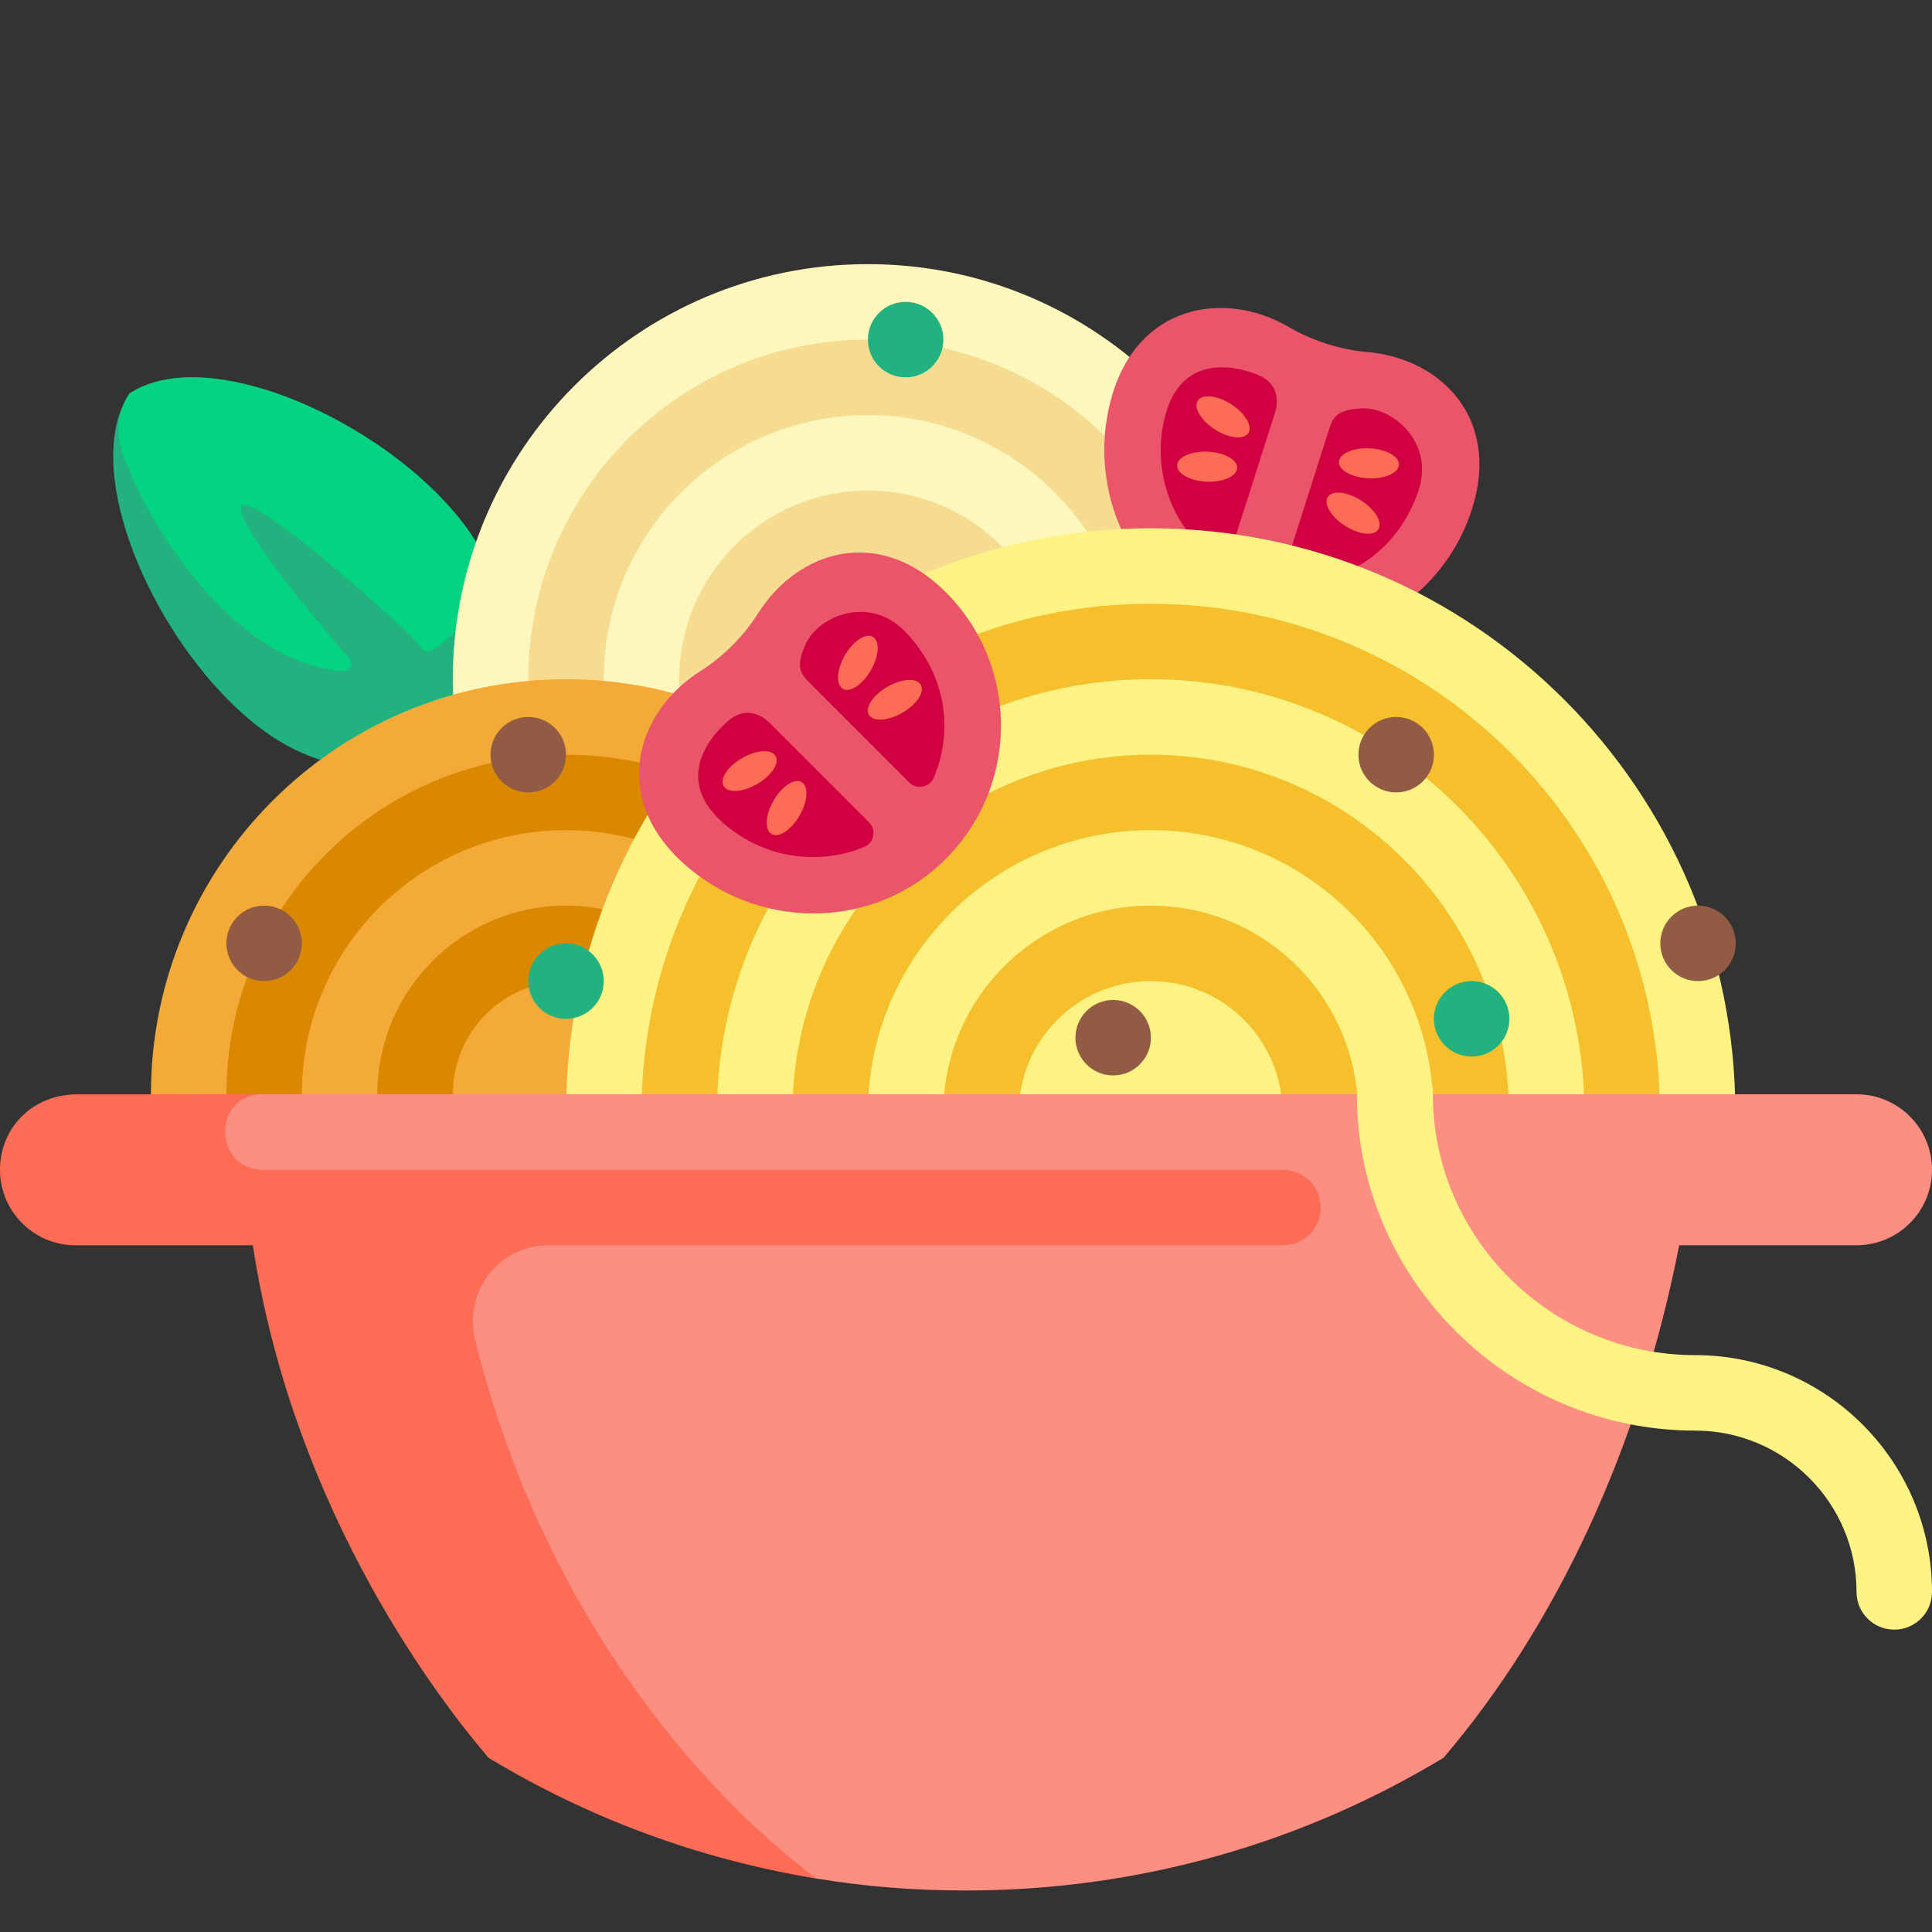<svg height="300" viewBox="0 -11 512 512" width="300" xmlns="http://www.w3.org/2000/svg" version="1.1" xmlns:xlink="http://www.w3.org/1999/xlink" xmlns:svgjs="http://svgjs.dev/svgjs"><rect x="0" y="-11" width="512" height="512" fill="#333333" stroke="none"/><g width="100%" height="100%" transform="matrix(1,0,0,1,0,0)"><path d="m11 245c0-135.309 109.691-245 245-245 135.375 0 245.551 110.648 244.996 246.023-.359 88.73-47.898 166.316-118.824 209.012-1.199.723-2.609 1.012-4 .836-39.082-4.891-80.012-7.492-122.172-7.492-42.012 0-82.801 2.582-121.758 7.441-1.656.207-3.34-.137-4.77-1-71-42.906-118.473-120.812-118.473-209.82zm0 0" fill="#a7dde2" fill-opacity="0" data-original-color="#a7dde2ff" stroke="none" stroke-opacity="1" style=""/><path d="m115.73 119.715c14.246 14.242 18.746 28.074 17.098 41.031-2.125 16.75-14.332 28.957-31.082 31.082-12.957 1.648-26.789-2.852-41.031-17.098-22.793-22.789-38.773-62.664-26.418-81.434 18.77-12.355 58.645 3.625 81.434 26.418zm0 0" fill="#22b27f" fill-opacity="1" data-original-color="#22b27fff" stroke="none" stroke-opacity="1" style=""/><path d="m115.73 119.715c6.668 6.664 11.176 13.238 13.945 19.68-2.109 9.277-7.453 16.887-14.957 21.762-.996.645-2.32.406-3.027-.543-3.707-4.98-44.312-40.914-47.652-37.574-3.34 3.34 25.98 37.949 28.223 39.957 1.617 1.449.438 4.078-1.723 3.875-10.371-.973-21.219-6.152-32.312-17.25-10.891-10.891-20.223-25.68-25.656-40.207-1.98-5.297-1.418-11.293 1.668-16.031.02-.027.039-.059.059-.086 18.77-12.355 58.645 3.625 81.434 26.418zm0 0" fill="#04d481" fill-opacity="1" data-original-color="#04d481ff" stroke="none" stroke-opacity="1" style=""/><path d="m121.82 189c-1.191-6.484-1.82-13.168-1.82-20 0-60.75 49.25-110 110-110s110 49.25 110 110c0 6.832-.629 13.516-1.82 20zm0 0" fill="#fdf7bd" fill-opacity="1" data-original-color="#fdf7bdff" stroke="none" stroke-opacity="1" style=""/><path d="m280 169c0 7.113-1.496 13.875-4.172 20h-23.473c4.75-5.309 7.645-12.316 7.645-20 0-16.566-13.43-30-30-30s-30 13.434-30 30c0 7.684 2.895 14.691 7.645 20h-23.473c-2.676-6.125-4.172-12.887-4.172-20 0-27.613 22.387-50 50-50s50 22.387 50 50zm-50-90c-49.707 0-90 40.293-90 90 0 6.875.773 13.566 2.234 20h20.68c-1.887-6.34-2.914-13.047-2.914-20 0-38.66 31.34-70 70-70s70 31.34 70 70c0 6.953-1.027 13.66-2.914 20h20.684c1.457-6.434 2.234-13.125 2.234-20-.004-49.707-40.297-90-90.004-90zm0 0" fill="#f5dc90" fill-opacity="1" data-original-color="#f5dc90ff" stroke="none" stroke-opacity="1" style=""/><path d="m390.113 123.867c-8.578 26.941-37.855 41.535-64.695 31.832-24.434-8.84-37.66-35.312-31.102-60.457 6.676-25.602 30.09-29.57 47.215-19.59 3.113 1.816 6.473 3.32 10.047 4.457 3.574 1.141 7.184 1.855 10.773 2.176 19.734 1.758 35.352 17.762 27.762 41.582zm0 0" fill="#ea5569" fill-opacity="1" data-original-color="#ea5569ff" stroke="none" stroke-opacity="1" style=""/><path d="m375.824 119.316c-3.133 9.082-9.27 16.531-17.891 20.777-4.133 2.039-8.527 3.219-12.984 3.535-2.812.195-4.934-2.527-4.078-5.215l11.281-35.426c1.137-3.562 2.207-5.461 8.863-5.762 7.891-.359 19.348 8.93 14.809 22.09zm-41.848-30.703c-1.215-.57-20.121-8.973-25.215 10.676-3.551 13.68 1.211 27.871 11.52 36.438 2.16 1.793 5.461.762 6.312-1.91l11.273-35.406c1.195-3.75.41-7.777-3.891-9.797zm0 0" fill="#d00041" fill-opacity="1" data-original-color="#d00041ff" stroke="none" stroke-opacity="1" style=""/><path d="m41.82 299c-1.191-6.484-1.82-13.168-1.82-20 0-60.75 49.25-110 110-110s110 49.25 110 110c0 6.832-.629 13.516-1.82 20zm0 0" fill="#f4aa39" fill-opacity="1" data-original-color="#f4aa39ff" stroke="none" stroke-opacity="1" style=""/><path d="m200 279c0 7.113-1.496 13.875-4.172 20h-23.473c4.75-5.309 7.645-12.316 7.645-20 0-16.566-13.43-30-30-30s-30 13.434-30 30c0 7.684 2.895 14.691 7.645 20h-23.473c-2.676-6.125-4.172-12.887-4.172-20 0-27.613 22.387-50 50-50s50 22.387 50 50zm-50-90c-49.707 0-90 40.293-90 90 0 6.875.773 13.566 2.234 20h20.68c-1.887-6.34-2.914-13.047-2.914-20 0-38.66 31.34-70 70-70s70 31.34 70 70c0 6.953-1.027 13.66-2.914 20h20.68c1.461-6.434 2.234-13.125 2.234-20 0-49.707-40.293-90-90-90zm0 0" fill="#d98800" fill-opacity="1" data-original-color="#d98800ff" stroke="none" stroke-opacity="1" style=""/><path d="m150.09 289c-.055-1.68-.09-3.363-.09-5.055 0-85.574 69.371-154.945 154.945-154.945 85.57 0 154.941 69.371 154.941 154.945 0 1.691-.035 3.375-.09 5.055zm0 0" fill="#fdf385" fill-opacity="1" data-original-color="#fdf385ff" stroke="none" stroke-opacity="1" style=""/><path d="m170.105 289c-.062-1.68-.105-3.363-.105-5.055 0-74.531 60.418-134.945 134.945-134.945 74.527 0 134.941 60.418 134.941 134.945 0 1.691-.039 3.375-.102 5.055h-20.016c.074-1.676.117-3.359.117-5.055 0-63.484-51.461-114.945-114.941-114.945-63.484 0-114.945 51.461-114.945 114.945 0 1.695.043 3.379.117 5.055zm59.895-5.055c0-41.391 33.555-74.945 74.945-74.945 41.391 0 74.941 33.555 74.941 74.945 0 1.699-.074 3.383-.188 5.055h20.055c.086-1.676.133-3.359.133-5.055 0-52.438-42.508-94.945-94.945-94.945-52.434 0-94.941 42.508-94.941 94.945 0 1.695.047 3.379.133 5.055h20.055c-.109-1.672-.188-3.355-.188-5.055zm40 0c0-19.301 15.645-34.945 34.945-34.945 19.297 0 34.941 15.645 34.941 34.945 0 1.715-.129 3.402-.367 5.055h20.129c.152-1.664.238-3.352.238-5.055 0-30.348-24.598-54.945-54.941-54.945-30.348 0-54.945 24.598-54.945 54.945 0 1.703.09 3.391.242 5.055h20.125c-.238-1.652-.367-3.34-.367-5.055zm0 0" fill="#f5c02c" fill-opacity="1" data-original-color="#f5c02cff" stroke="none" stroke-opacity="1" style=""/><path d="m512 299c0 11.047-8.953 20-20 20h-47c-10.48 53.727-32.637 100.852-62.457 135.832-36.938 22.328-80.23 35.168-126.543 35.168-13.793 0-27.039-1.055-39.621-3.184-29.668-5.012-56.273-15.805-82.215-31.484-29.816-34.98-51.684-87.605-62.164-141.332 0 0-30.797-35-19.75-35h439.75c11.047 0 20 8.953 20 20zm0 0" fill="#fd8e82" fill-opacity="1" data-original-color="#fd8e82ff" stroke="none" stroke-opacity="1" style=""/><path d="m350 309.008c0 5.52-4.477 10-10 10h-194.75c-13.223 0-22.492 12.52-19.281 25.344 19.363 77.32 64.84 123.43 90.41 142.465-31.371-5.102-60.742-16.164-86.914-31.98-11.562-13.562-51.465-63.828-62.465-135.828h-47c-11.289 0-20.391-9.352-19.988-20.73.387-10.84 8.906-19.27 20.469-19.27 0 0 48.734.008 48.344.031-12.746.738-11.902 19.969.867 19.969h270.309c5.523 0 10 4.477 10 10zm0 0" fill="#fd6c55" fill-opacity="1" data-original-color="#fd6c55ff" stroke="none" stroke-opacity="1" style=""/><path d="m512 410.875c0 5.523-4.477 10-10 10s-10-4.477-10-10c0-23.57-19.18-42.75-42.75-42.75-49.145 0-89.668-39.98-89.668-89.125 0-5.523 5.02-10 10.543-10s9.602 4.477 9.602 10c0 38.117 31.406 69.125 69.523 69.125 34.602 0 62.75 28.148 62.75 62.75zm0 0" fill="#fdf385" fill-opacity="1" data-original-color="#fdf385ff" stroke="none" stroke-opacity="1" style=""/><path d="m250.629 145.918c19.992 19.992 19.516 52.703-1.434 72.09-19.07 17.648-48.66 17.238-67.984-.129-19.676-17.691-12.453-40.312 4.277-50.941 3.043-1.93 5.918-4.223 8.57-6.879 2.656-2.652 4.949-5.531 6.879-8.57 10.625-16.723 32.016-23.246 49.691-5.57zm0 0" fill="#ea5569" fill-opacity="1" data-original-color="#ea5569ff" stroke="none" stroke-opacity="1" style=""/><path d="m240.023 156.527c6.629 6.953 10.43 15.824 10.242 25.43-.086 4.609-1.059 9.055-2.824 13.156-1.113 2.59-4.508 3.223-6.504 1.23l-26.289-26.289c-2.645-2.645-3.84-4.469-1.051-10.52 3.305-7.172 16.82-13.086 26.426-3.008zm-46.492 23.074c-1.062.816-17.207 13.754-2.094 27.301 10.523 9.434 25.316 11.723 37.66 6.496 2.586-1.094 3.184-4.5 1.199-6.484l-26.273-26.273c-2.785-2.785-6.723-3.934-10.492-1.039zm0 0" fill="#d00041" fill-opacity="1" data-original-color="#d00041ff" stroke="none" stroke-opacity="1" style=""/><path d="m327.863 113.047c-.102 2.195-3.746 3.809-8.137 3.605-4.387-.207-7.867-2.152-7.762-4.348.102-2.195 3.742-3.809 8.133-3.605 4.391.207 7.867 2.152 7.766 4.348zm34.734 2.711c4.391.203 8.031-1.41 8.133-3.605.105-2.195-3.371-4.141-7.762-4.344-4.391-.207-8.035 1.406-8.137 3.602-.102 2.195 3.375 4.141 7.766 4.348zm-1.875 5.883c-3.699-2.375-7.66-2.797-8.844-.945-1.188 1.848.852 5.273 4.551 7.645 3.699 2.371 7.66 2.797 8.848.945 1.184-1.852-.852-5.273-4.555-7.645zm-34.457-25.523c-3.699-2.371-7.66-2.793-8.844-.945-1.188 1.852.852 5.273 4.551 7.645 3.699 2.375 7.66 2.797 8.848.949 1.184-1.852-.852-5.273-4.555-7.648zm-113.836 100.133c1.902 1.102 1.664 5.074-.531 8.883-2.199 3.805-5.523 6-7.426 4.902-1.902-1.102-1.664-5.074.531-8.883 2.199-3.805 5.523-6 7.426-4.902zm18.359-29.609c2.195-3.805 2.434-7.785.531-8.883-1.902-1.098-5.227 1.098-7.426 4.902-2.195 3.805-2.434 7.781-.531 8.883 1.902 1.098 5.227-1.098 7.426-4.902zm4.363 4.363c-3.805 2.199-6 5.523-4.902 7.426 1.102 1.902 5.074 1.664 8.883-.531 3.805-2.199 6-5.523 4.902-7.426s-5.074-1.664-8.883.531zm-38.492 18.891c-3.805 2.199-6 5.523-4.902 7.426 1.098 1.902 5.074 1.664 8.883-.531 3.805-2.199 6-5.523 4.902-7.426-1.102-1.902-5.074-1.664-8.883.531zm0 0" fill="#fd6c55" fill-opacity="1" data-original-color="#fd6c55ff" stroke="none" stroke-opacity="1" style=""/><path d="m80 239c0 5.523-4.477 10-10 10s-10-4.477-10-10 4.477-10 10-10 10 4.477 10 10zm60-60c-5.523 0-10 4.477-10 10s4.477 10 10 10 10-4.477 10-10-4.477-10-10-10zm230 0c-5.523 0-10 4.477-10 10s4.477 10 10 10 10-4.477 10-10-4.477-10-10-10zm-75 75c-5.523 0-10 4.477-10 10s4.477 10 10 10 10-4.477 10-10-4.477-10-10-10zm155-25c-5.523 0-10 4.477-10 10s4.477 10 10 10 10-4.477 10-10-4.477-10-10-10zm0 0" fill="#925b44" fill-opacity="1" data-original-color="#925b44ff" stroke="none" stroke-opacity="1" style=""/><path d="m160 249c0 5.523-4.477 10-10 10s-10-4.477-10-10 4.477-10 10-10 10 4.477 10 10zm230 0c-5.523 0-10 4.477-10 10s4.477 10 10 10 10-4.477 10-10-4.477-10-10-10zm-150-180c-5.523 0-10 4.477-10 10s4.477 10 10 10 10-4.477 10-10-4.477-10-10-10zm0 0" fill="#22b27f" fill-opacity="1" data-original-color="#22b27fff" stroke="none" stroke-opacity="1" style=""/></g></svg>